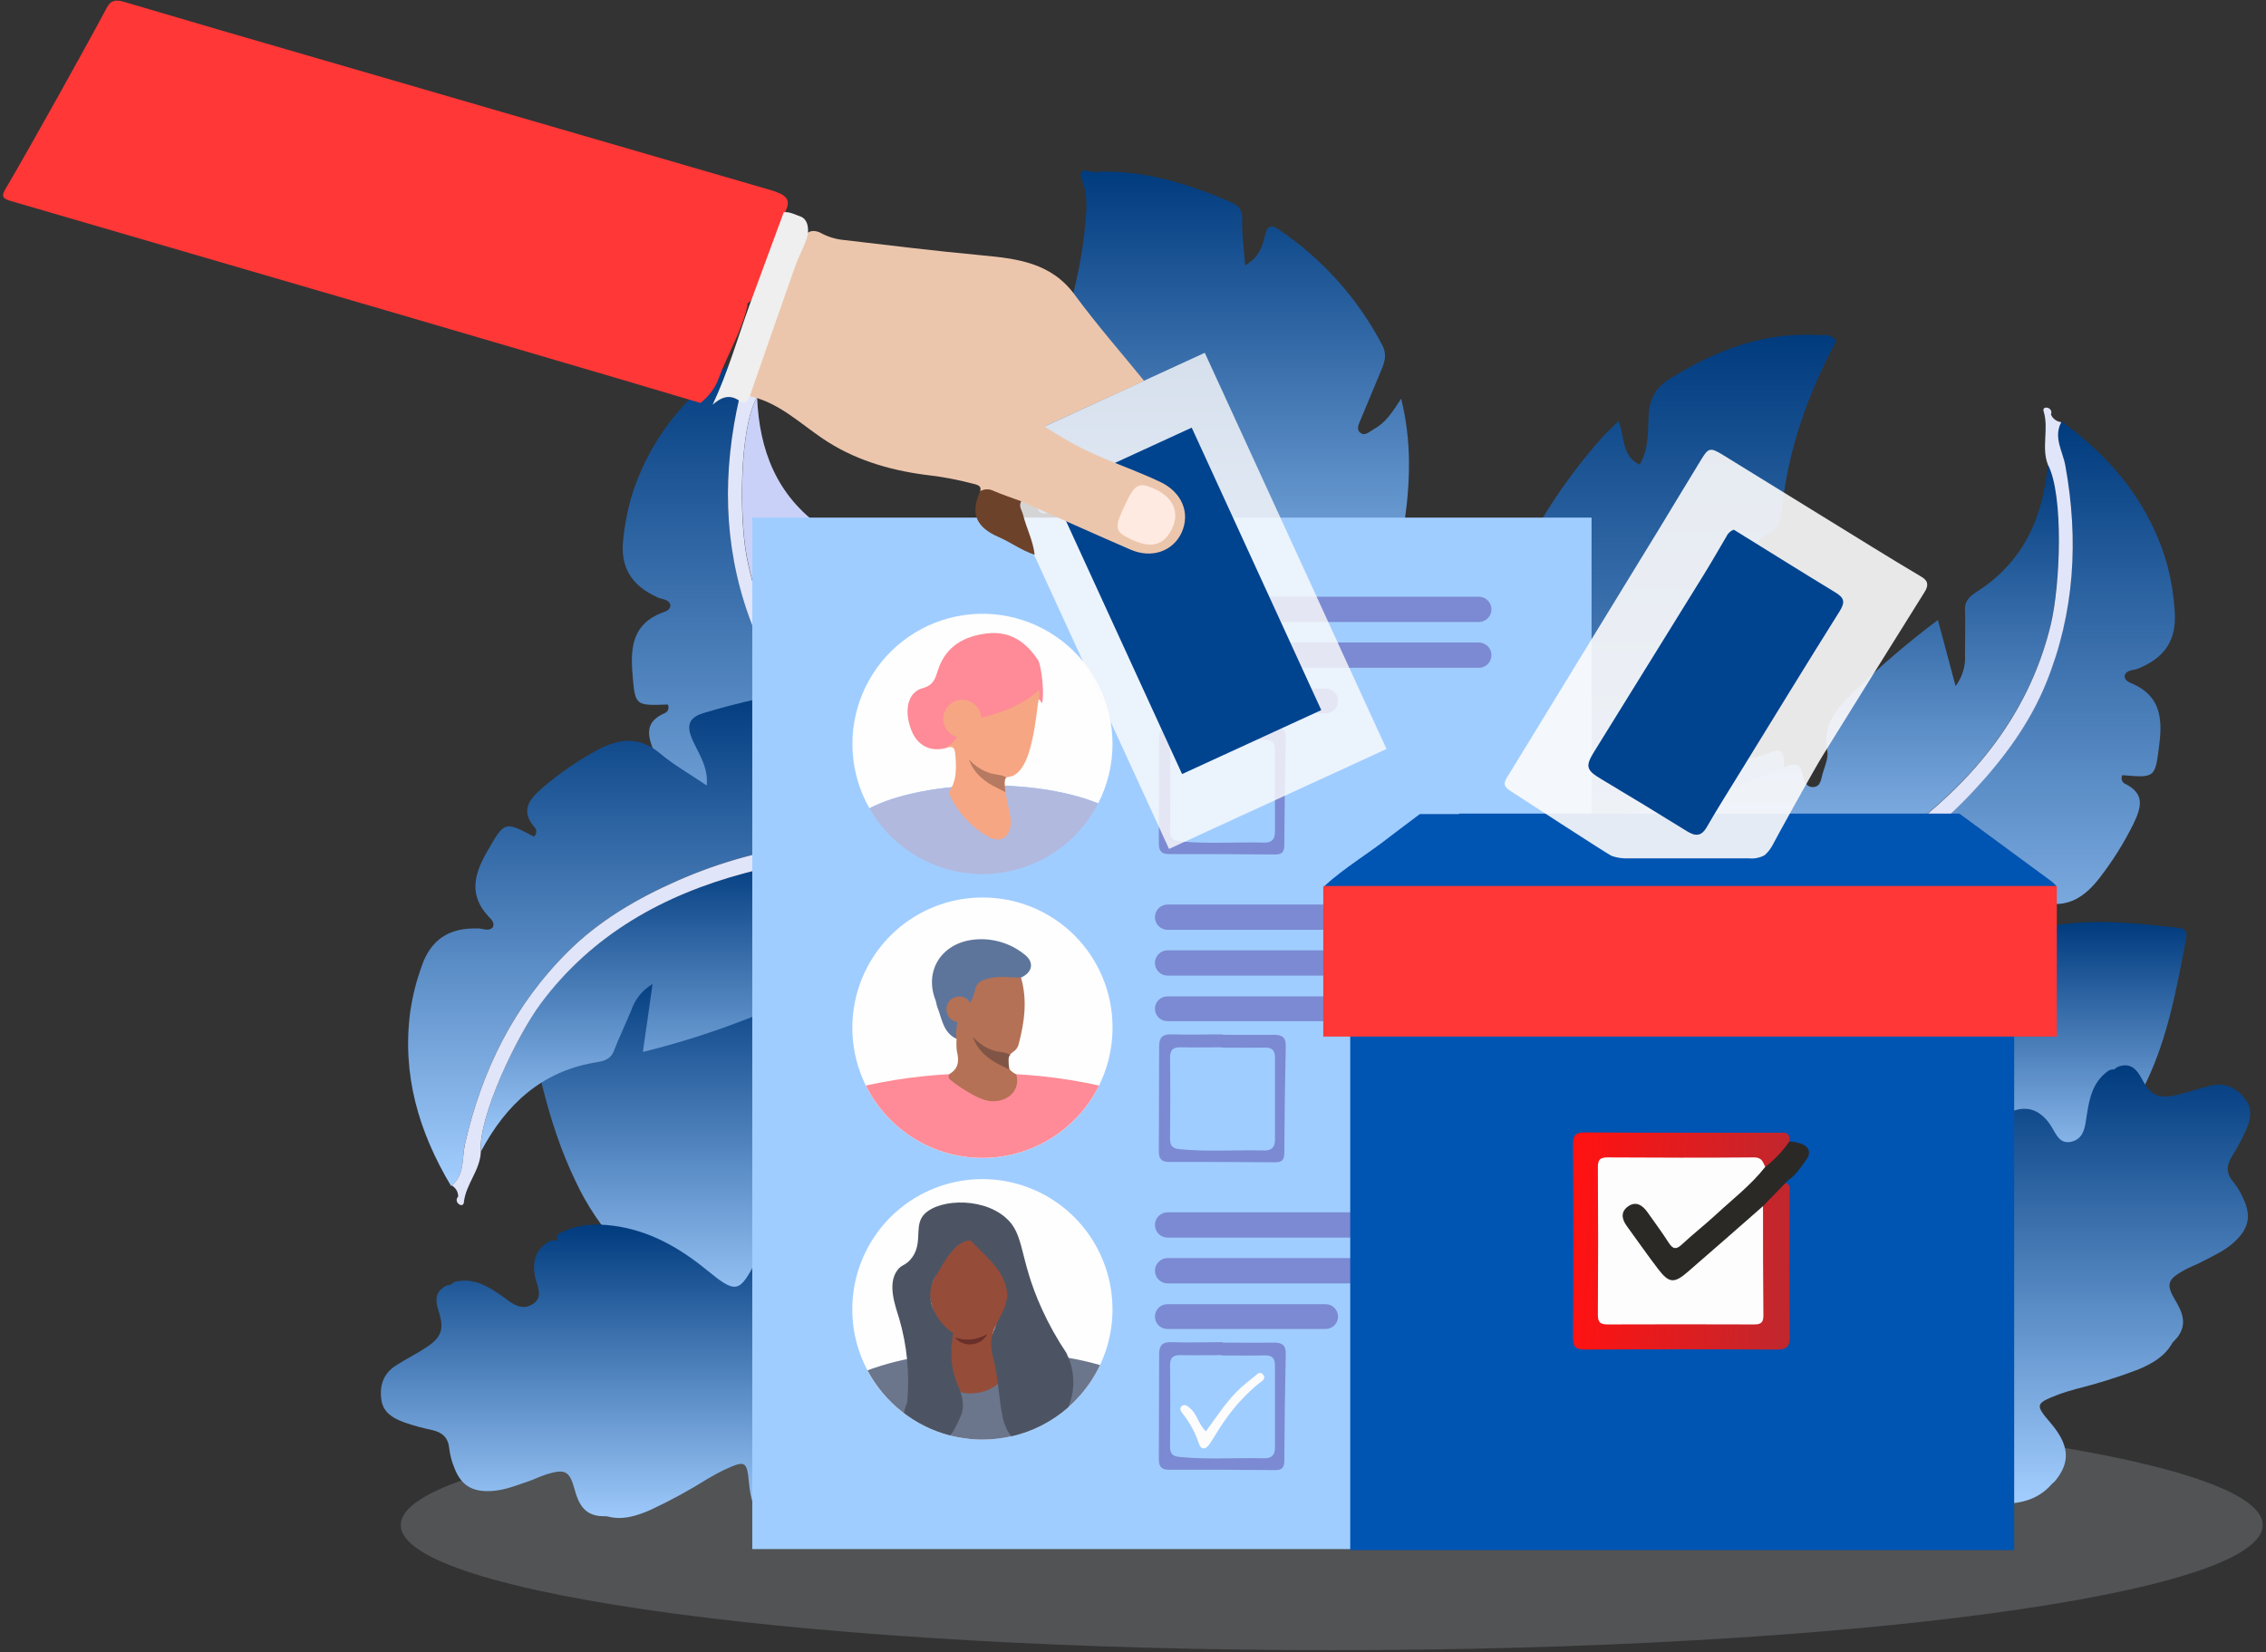 <svg width="473" height="345" viewBox="0 0 473 345" fill="none" xmlns="http://www.w3.org/2000/svg">
<rect x="0" y="0" width="473" height="345" fill="#333333" stroke="none"/>
<path d="M277.986 344.529C385.309 344.529 472.312 332.833 472.312 318.405C472.312 303.977 385.309 292.281 277.986 292.281C170.663 292.281 83.66 303.977 83.66 318.405C83.66 332.833 170.663 344.529 277.986 344.529Z" fill="#C9D2DE" fill-opacity="0.2"/>
<path d="M142.515 270.688C153.14 276.148 166.262 277.69 179.88 275.35C183.608 274.712 187.397 274.207 190.992 272.771C192.869 272.017 193.843 271.308 194.073 269.056C197.385 237.481 176.081 206.65 142.612 202.777C132.226 201.571 121.973 202.555 111.702 203.796C109.931 204.009 108.558 204.257 109.045 206.73C111.631 220.302 114.03 233.909 120.095 246.514C124.834 256.738 132.682 265.199 142.515 270.688Z" fill="url(#paint0_linear_89_4195)"/>
<path d="M165.43 318.928C170.096 319.141 173.399 316.694 176.347 313.432C179.296 310.17 181.35 306.287 183.891 302.741C186.954 298.469 190.328 294.621 195.534 292.893C198.102 292.006 197.305 289.888 197.305 288.062C197.305 287.796 197.385 287.53 197.42 287.273C198.146 285.686 198.447 283.957 196.995 282.761C190.222 277.229 184.874 270.076 177.454 265.315C173.363 262.7 169.272 259.828 164.172 259.527L163.287 259.412C160.445 258.995 159.134 260.759 157.974 262.957C154.309 270.093 153.698 270.2 147.411 265.067C141.718 260.422 135.475 256.903 128.073 255.919C123.974 255.378 119.945 255.609 116.262 257.834C116.262 258.215 116.262 258.596 116.332 258.977H115.075C111.923 260.52 111.046 263.17 111.657 266.397C112.056 268.462 113.579 270.767 111.17 272.292C108.762 273.816 106.743 271.999 104.919 270.678C102.086 268.684 99.226 266.902 95.534 267.496C95.264 267.512 95 267.585 94.761 267.71C94.521 267.835 94.311 268.01 94.143 268.223C94.333 268.71 94.637 269.145 95.029 269.49C94.637 269.145 94.333 268.71 94.143 268.223L93.338 268.347C90.796 269.526 90.796 271.423 91.567 273.79C92.789 277.531 92.151 279.233 88.91 281.36C86.856 282.707 84.634 283.807 82.571 285.136C79.985 286.812 79.171 289.391 79.613 292.299C80.003 294.958 82.11 296.137 84.324 296.953C86.258 297.625 88.234 298.17 90.239 298.584C92.355 299.071 93.577 300.171 93.78 302.466C93.95 303.825 94.301 305.155 94.825 306.42C96.268 310.232 98.668 311.57 102.794 311.287C105.45 311.1 107.832 310.117 110.276 309.283C111.569 308.849 112.799 308.211 114.101 307.812C117.97 306.624 118.891 307.094 119.954 311.003C120.715 313.813 121.849 316.153 125.134 316.526L126.701 316.579C129.915 317.465 132.899 316.508 135.776 315.249C139.869 313.338 143.84 311.177 147.668 308.778C148.845 308.095 150.041 307.413 151.272 306.837C155.628 304.833 155.911 305.011 156.363 309.762C156.947 315.967 159.329 318.626 164.562 319.016L165.43 318.928Z" fill="url(#paint1_linear_89_4195)"/>
<path d="M273.7 187.911V187.024C272.266 185.792 270.699 186.138 269.043 186.528C251.476 190.419 234.139 188.247 217.458 182.707C199.227 176.661 183.165 166.627 170.459 151.743C164.473 144.723 159.356 137.126 156.292 128.474C150.979 113.564 150.829 98.335 154.371 82.911C155.035 79.994 157.239 77.078 155.548 73.798C144.569 81.031 136.148 90.303 132.013 103.051C131.086 106.079 130.451 109.19 130.119 112.341C129.366 118.369 131.748 122.242 137.308 124.751C138.194 125.159 139.584 125.035 139.965 126.338C139.867 127.428 138.902 127.667 138.194 127.924C132.35 130.167 131.571 134.741 131.996 140.255C132.571 147.347 132.403 147.347 139.398 147.09C139.479 147.244 139.529 147.413 139.544 147.586C139.558 147.76 139.538 147.935 139.483 148.101C139.428 148.266 139.341 148.419 139.226 148.55C139.111 148.681 138.971 148.787 138.814 148.862C134.386 150.751 135.148 153.711 136.68 157.231C138.448 161.234 140.607 165.052 143.126 168.63C146.056 172.876 149.722 175.722 155.522 174.233C159.205 173.284 163.066 173.036 167.298 172.415C165.979 175.961 162.977 177.619 160.631 179.569C157.895 181.847 157.779 183.602 160.241 185.836C165.959 191.084 172.065 195.89 178.507 200.214C182.439 202.874 186.379 201.81 190.257 200.161C193.533 198.778 196.694 197.103 199.997 195.729C201.299 195.197 203.131 193.841 204.123 195.038C205.292 196.465 203.114 197.537 202.432 198.761C201.745 199.781 200.981 200.747 200.147 201.651C197.208 205.365 197.226 205.799 201.759 207.732C211.295 211.792 221.345 212.217 231.545 212.084C244.897 211.907 256.142 206.065 267.033 199.346C268.7 198.376 270.105 197.015 271.128 195.379C272.151 193.743 272.76 191.883 272.903 189.958C272.802 189.775 272.742 189.571 272.727 189.362C272.713 189.152 272.745 188.942 272.821 188.747C272.897 188.551 273.016 188.375 273.168 188.23C273.32 188.086 273.501 187.977 273.7 187.911Z" fill="url(#paint2_linear_89_4195)"/>
<path d="M273.603 182.814C270.539 171.902 261.632 167.017 252.308 162.886C247.881 160.91 242.985 159.908 238.301 158.454C235.14 157.488 233.643 158.8 232.802 161.894C232.103 164.482 230.713 166.884 229.632 169.366C229.296 170.129 229.021 171.015 227.985 170.891C226.95 170.767 227.1 169.703 226.861 168.976C225.869 165.617 226.64 162.16 226.409 158.756C226.241 156.282 225.32 155.121 223.107 154.261C218.68 152.488 214.252 150.618 209.985 148.579C207.975 147.631 206.744 147.418 206.089 150.015C205.823 151.061 205.327 152.577 203.76 152.418C202.193 152.258 202.228 150.645 201.989 149.537C201.6 147.941 200.891 146.159 201.245 144.688C202.6 139.121 199.475 135.619 196.11 132.073C190.912 126.489 185.357 121.248 179.481 116.383C178.074 120.86 176.754 125.026 175.178 130.017C173.813 128.02 173.221 125.593 173.514 123.191C173.691 120.053 173.708 116.906 173.93 113.768C174.063 111.916 172.646 110.87 171.619 110.143C162.136 103.503 158.497 94.036 158.036 82.929C154.397 89.134 154.273 107.944 155.911 116.321C159.347 133.935 169.122 147.826 182.474 159.323C197.199 171.981 214.19 179.711 233.333 183.257C246.657 185.744 260.338 185.593 273.603 182.814Z" fill="#C9D1F8"/>
<path d="M273.603 182.814C275.879 182.282 278.128 181.679 280.332 181.041L281.041 184.02C278.441 184.65 275.958 185.688 273.683 187.096C272.248 185.863 270.681 186.209 269.025 186.599C251.458 190.491 234.122 188.319 217.44 182.779C199.209 176.733 183.147 166.698 170.441 151.815C164.456 144.794 159.338 137.197 156.274 128.546C150.962 113.635 150.811 98.406 154.353 82.982C155.008 80.11 157.151 77.238 155.592 74.011C156.068 73.99 156.529 73.838 156.924 73.572C157.319 73.306 157.633 72.937 157.833 72.504C157.779 72.38 157.752 72.245 157.754 72.11C157.755 71.974 157.784 71.841 157.84 71.717C157.896 71.594 157.977 71.483 158.078 71.393C158.179 71.303 158.297 71.234 158.426 71.192C159.054 70.962 159.63 71.245 159.391 71.919C158.089 75.509 159.55 79.436 158.001 82.982C154.362 89.187 154.238 107.998 155.876 116.375C159.311 133.988 169.086 147.879 182.439 159.376C197.164 172.035 214.155 179.765 233.298 183.31C246.636 185.784 260.33 185.616 273.603 182.814Z" fill="#E1E5FA"/>
<path d="M250.112 196.235L249.732 196.988C247.899 197.476 246.642 196.465 245.305 195.411C231.138 184.268 214.607 178.683 197.181 176.423C178.136 173.95 159.311 175.997 141.399 183.878C132.961 187.601 125.054 192.219 118.546 198.69C107.327 209.824 100.545 223.467 97.048 238.891C96.383 241.807 97.101 245.389 94.152 247.614C87.405 236.32 83.837 224.309 85.661 211.003C86.134 207.893 86.905 204.835 87.963 201.873C89.911 196.12 93.736 193.664 99.819 193.842C100.811 193.842 101.988 194.577 102.9 193.567C103.281 192.547 102.52 191.909 102.015 191.395C97.721 186.83 99.004 182.371 101.794 177.602C105.335 171.485 105.247 171.397 111.436 174.668C111.572 174.563 111.686 174.432 111.771 174.283C111.856 174.133 111.911 173.969 111.933 173.798C111.954 173.628 111.941 173.454 111.896 173.289C111.85 173.123 111.772 172.968 111.666 172.833C108.496 169.216 110.471 166.876 113.366 164.367C116.698 161.531 120.302 159.031 124.124 156.903C128.604 154.359 133.129 153.402 137.698 157.24C140.611 159.696 143.984 161.593 147.526 164.004C147.88 160.21 145.888 157.435 144.622 154.652C143.143 151.416 143.798 149.785 146.986 148.836C154.415 146.602 162.001 144.928 169.68 143.828C174.355 143.172 177.463 145.823 180.243 148.987C182.598 151.647 184.714 154.545 187.105 157.187C188.044 158.224 189.106 160.245 190.523 159.589C192.196 158.827 190.7 156.93 190.611 155.511C190.441 154.293 190.174 153.089 189.814 151.912C188.77 147.285 188.982 146.904 193.905 147.135C204.247 147.622 213.491 151.611 222.62 156.167C234.573 162.133 242.17 172.283 249.059 183.062C250.144 184.656 250.827 186.49 251.047 188.406C251.268 190.323 251.02 192.264 250.325 194.063C250.154 194.181 250.011 194.335 249.905 194.514C249.8 194.693 249.735 194.893 249.714 195.1C249.694 195.306 249.719 195.515 249.788 195.711C249.857 195.907 249.968 196.086 250.112 196.235Z" fill="url(#paint3_linear_89_4195)"/>
<path d="M247.81 200.782C240.302 209.318 230.172 209.806 219.99 209.469C215.12 209.31 210.295 208.095 205.451 207.359C202.184 206.854 201.414 205.019 201.998 201.863C202.485 199.204 202.272 196.465 202.379 193.752C202.379 192.928 202.547 191.979 201.564 191.669C200.581 191.359 200.227 192.343 199.714 192.901C197.367 195.499 196.561 198.947 194.87 201.917C193.648 204.062 192.311 204.709 189.947 204.532C185.201 204.159 180.429 203.982 175.665 203.938C173.443 203.938 172.239 203.583 172.779 200.95C172.991 199.887 173.204 198.291 171.716 197.777C170.229 197.263 169.582 198.663 168.847 199.55C167.803 200.817 166.386 202.112 166.076 203.592C164.872 209.203 160.515 210.976 155.964 212.722C148.865 215.497 141.592 217.804 134.192 219.628C134.856 214.983 135.475 210.648 136.219 205.445C134.138 206.663 132.566 208.592 131.792 210.879C130.588 213.777 129.242 216.623 128.082 219.539C127.391 221.312 125.665 221.605 124.425 221.8C113.003 223.67 105.619 230.611 100.386 240.415C99.784 233.279 107.85 216.25 112.959 209.389C123.69 195.02 138.53 186.758 155.566 182.22C174.319 177.22 193.002 177.61 211.764 182.778C224.841 186.36 237.087 192.477 247.81 200.782Z" fill="url(#paint4_linear_89_4195)"/>
<path d="M247.81 200.783C249.634 202.245 251.352 203.77 253.123 205.339L255.053 202.963C252.979 201.264 251.186 199.248 249.741 196.989C247.908 197.476 246.65 196.466 245.313 195.411C231.146 184.268 214.615 178.683 197.19 176.423C178.144 173.95 159.32 175.997 141.408 183.878C132.97 187.601 125.063 192.219 118.555 198.691C107.336 209.824 100.554 223.467 97.056 238.891C96.401 241.763 97.056 245.282 94.285 247.507C94.702 247.735 95.048 248.073 95.287 248.484C95.526 248.895 95.648 249.363 95.64 249.839C95.54 249.93 95.461 250.041 95.407 250.165C95.353 250.288 95.325 250.422 95.325 250.557C95.325 250.692 95.353 250.825 95.407 250.949C95.461 251.072 95.54 251.183 95.64 251.275C96.109 251.762 96.755 251.753 96.826 251.044C97.216 247.241 100.235 244.343 100.368 240.469C99.766 233.333 107.832 216.304 112.941 209.443C123.673 195.074 138.512 186.812 155.548 182.274C174.302 177.274 192.984 177.664 211.747 182.832C224.825 186.396 237.078 192.495 247.81 200.783Z" fill="#E1E5FA"/>
<path d="M425.357 217.111C425.32 217.213 425.261 217.307 425.186 217.385C425.11 217.464 425.019 217.526 424.919 217.568C424.818 217.609 424.71 217.63 424.601 217.627C424.492 217.625 424.385 217.6 424.286 217.554L424.242 217.457C424.282 217.354 424.343 217.262 424.421 217.184C424.498 217.106 424.591 217.046 424.693 217.006C424.796 216.966 424.905 216.947 425.015 216.952C425.124 216.956 425.232 216.983 425.331 217.031L425.357 217.111Z" fill="#277C38"/>
<path d="M379.191 69.96C367.919 69.331 358.02 73.222 348.608 79.037C345.438 81.005 344.269 83.381 344.11 87.016C343.96 90.304 344.163 93.823 342.259 96.997C338.364 95.162 339.222 91.138 337.832 87.911C336.416 89.347 335.176 90.464 334.122 91.669C327.407 99.292 321.727 107.769 317.228 116.88C313.315 124.619 313.58 126.551 320.496 131.95C322.213 133.297 323.993 134.609 325.746 135.903C326.446 136.435 327.473 136.71 327.42 137.986C326.369 138.501 325.226 138.8 324.057 138.864C322.889 138.928 321.72 138.756 320.619 138.359C317.734 137.438 315.102 135.857 312.934 133.74C311.376 132.242 310.348 132.49 309.738 134.547C306.886 144.014 304.381 153.552 303.938 163.516C303.862 164.193 303.978 164.878 304.274 165.491C304.57 166.105 305.034 166.622 305.611 166.982C307.081 168.002 308.578 168.959 310.039 169.987C312.429 171.671 315.263 172.407 317.804 173.755C318.689 174.224 320 174.641 319.867 176.024C319.734 177.407 318.61 177.699 317.627 178.213C315.795 179.176 313.703 179.524 311.659 179.206C309.061 178.779 306.564 177.878 304.292 176.547C304.101 178.048 304.14 179.57 304.407 181.059C305.312 188.418 307.433 195.575 310.685 202.236C317.281 215.941 327.579 225.639 341.87 230.984C342.711 231.294 343.641 231.994 344.42 230.833C354.09 222.82 361.603 212.51 366.272 200.845C365.183 200.712 364.502 200.614 363.837 200.552C362.067 200.384 360.579 199.612 360.074 197.893C359.499 195.872 360.765 194.4 362.27 193.389C363.799 192.47 365.398 191.673 367.052 191.005C368.601 190.287 369.832 189.418 370.195 187.53C371.938 178.07 372.657 168.45 372.338 158.836C372.285 156.371 371.213 156.469 369.495 157.125C367.711 157.849 365.833 158.318 363.917 158.517C362.748 158.623 361.571 158.517 361.031 157.462C360.553 156.522 361.27 155.636 361.916 154.864C363.917 152.373 366.131 150.095 369.159 148.934C371.514 148.048 372.072 146.505 371.921 144.129C371.479 137.153 370.956 130.177 371.178 123.174C371.231 121.587 370.948 120.568 369.017 120.656C368.182 120.71 367.354 120.475 366.67 119.991C365.987 119.507 365.49 118.803 365.263 117.997C364.528 116.029 365.484 114.531 366.839 113.237C367.49 112.537 368.242 111.939 369.07 111.464C371.045 110.498 371.727 108.946 371.904 106.845C373.143 94.16 377.27 82.388 383.29 71.228C382.29 69.535 380.599 70.022 379.191 69.96Z" fill="url(#paint5_linear_89_4195)"/>
<path d="M289.346 123.253C285.928 124.308 283.299 125.913 280.288 126.17C279.5 126.241 278.57 126.533 278.145 125.531C277.72 124.53 278.42 123.98 279.031 123.422C281.42 121.143 284.151 119.253 287.124 117.819C291.241 115.896 292.675 112.704 293.242 108.52C294.384 100.232 294.65 92.006 292.472 83.23C290.701 85.978 289.222 88.292 286.752 89.612C285.866 90.1 284.866 91.226 283.83 90.242C283.077 89.524 283.679 88.407 284.033 87.582C285.494 84.037 287.008 80.491 288.461 76.945C289.116 75.385 289.443 73.843 288.602 72.194C283.522 62.403 276.061 54.05 266.909 47.905C265.386 46.85 264.518 47.107 264.076 49.057C263.536 51.415 262.801 53.764 259.914 55.387C259.666 52.009 259.215 49.04 259.294 46.079C259.348 44.12 258.869 43.047 257.063 42.267C247.801 38.26 238.327 35.282 228.047 35.92C226.463 35.344 224.957 35.344 225.834 37.56C227.277 41.212 226.719 44.847 226.365 48.508C225.666 55.209 223.939 61.716 222.354 68.24C221.832 70.376 222.089 71.644 224.603 71.919C226.941 72.167 229.03 73.275 231.173 74.215C231.926 74.543 232.696 75.048 232.714 75.988C232.731 76.927 231.766 77.131 231.04 77.486C228.251 78.842 225.205 79.037 222.186 79.303C220.194 79.48 219.441 80.314 219.034 82.246C217.576 89.356 216.722 96.577 216.484 103.831C216.351 107.297 217.042 107.758 220.282 106.712C220.672 106.588 221.017 106.322 221.407 106.207C225.94 104.913 230.447 103.468 235.29 103.911C235.343 105.684 234.13 105.888 233.236 106.428C229.013 109.026 224.293 110.559 219.857 112.713C218.184 113.529 217.67 114.371 218.193 116.259C219.645 121.555 222.045 126.544 225.276 130.983C225.8 131.862 226.592 132.549 227.536 132.943C228.48 133.338 229.525 133.418 230.518 133.173C235.489 132.11 240.398 130.778 245.225 129.184C247.04 128.652 248.767 127.951 251.219 128.403C249.723 132.197 246.402 133.368 243.489 134.83C240.382 136.39 236.937 137.1 233.334 137.977C233.647 138.402 233.997 138.799 234.378 139.165C235.032 139.665 235.719 140.121 236.433 140.53C248.891 147.462 262.579 149.093 276.481 149.776C276.755 149.793 277.028 149.73 277.267 149.595C277.506 149.459 277.7 149.257 277.827 149.013C282.694 140.925 286.562 132.275 289.346 123.253Z" fill="url(#paint6_linear_89_4195)"/>
<path d="M332.219 108.068H157.027V323.423H332.219V108.068Z" fill="#A0CDFF"/>
<path d="M232.227 155.316C232.229 159.633 231.2 163.888 229.225 167.726C223.558 165.413 215.457 163.968 206.461 163.968C196.216 163.968 187.123 165.847 181.474 168.746C179.421 165.128 178.226 161.088 177.98 156.935C177.733 152.782 178.442 148.628 180.052 144.793C181.662 140.958 184.13 137.544 187.266 134.814C190.401 132.084 194.121 130.112 198.138 129.048C202.155 127.984 206.363 127.858 210.436 128.679C214.51 129.5 218.341 131.246 221.634 133.783C224.927 136.32 227.595 139.58 229.431 143.311C231.268 147.043 232.224 151.147 232.227 155.307V155.316Z" fill="#FEFEFE"/>
<path d="M229.225 167.735C226.988 172.092 223.616 175.762 219.467 178.359C215.318 180.955 210.545 182.381 205.653 182.485C200.761 182.59 195.931 181.369 191.675 178.952C187.419 176.535 183.894 173.012 181.474 168.755C187.123 165.856 196.216 163.977 206.461 163.977C215.457 163.977 223.558 165.421 229.225 167.735Z" fill="#B1B9DE"/>
<path d="M197.589 156.141C194.224 157.098 191.452 155.68 190.195 152.356C188.672 148.358 189.451 144.537 192.559 143.686C194.985 143.03 195.216 141.576 195.844 139.768C197.447 134.866 201.369 132.783 206.098 132.242C210.826 131.701 214.208 134.015 216.723 137.898C217.236 138.678 218.122 144.378 217.502 146.886C216.616 145.175 215.837 145.521 214.846 146.275C211.879 148.535 208.329 149.466 204.805 150.414C203.282 150.822 202.149 150.485 201.83 148.641C201.679 147.817 201.183 146.993 200.201 147.205C199.218 147.418 199.395 148.446 199.448 149.226C199.526 149.83 199.709 150.415 199.988 150.955C201.006 153.348 200.599 154.501 198.27 155.689C198.04 155.848 197.819 156.008 197.589 156.141Z" fill="#FE8B97"/>
<path d="M216.891 144.094C213.394 147.205 209.4 148.677 205.221 149.758L204.823 149.865C204.783 149.133 204.542 148.427 204.127 147.825C203.712 147.222 203.138 146.746 202.47 146.449C201.801 146.152 201.064 146.046 200.339 146.142C199.614 146.239 198.929 146.534 198.362 146.996C197.794 147.457 197.364 148.067 197.121 148.757C196.878 149.448 196.83 150.192 196.982 150.908C197.135 151.624 197.483 152.284 197.986 152.815C198.49 153.346 199.131 153.727 199.838 153.916C199.498 154.403 199.096 154.844 198.642 155.228C198.306 155.529 197.819 155.671 197.615 156.114C198.651 155.813 199.227 155.848 199.386 157.284C199.643 160.165 199.811 162.957 198.014 165.466C199.65 169.291 202.48 172.482 206.08 174.561C208.86 176.228 210.888 174.836 211.012 171.556C211.012 170.474 210.268 167.629 209.887 165.351C209.639 163.808 209.568 162.55 210.082 162.31C210.129 162.278 210.185 162.263 210.241 162.266C211.888 162.133 212.898 161.034 213.641 159.748C215.855 156.087 216.528 147.338 216.661 146.842C216.825 146.142 216.937 145.431 216.997 144.714C216.953 144.537 216.891 144.333 216.891 144.094Z" fill="#F7A683"/>
<path d="M209.887 165.386L208.594 164.739C205.256 163.206 203.158 161.194 202.264 158.534C203.478 159.931 205.066 160.949 206.841 161.468C208.231 161.841 209.312 161.743 210.082 162.355C209.568 162.585 209.639 163.844 209.887 165.386Z" fill="#B67A62"/>
<path d="M232.227 273.365C232.227 280.574 229.367 287.488 224.276 292.586C219.185 297.685 212.28 300.55 205.079 300.553C204.468 300.553 203.857 300.553 203.255 300.49C202.759 300.49 202.272 300.411 201.785 300.34C200.591 300.201 199.408 299.982 198.244 299.684C193.329 298.407 188.869 295.777 185.372 292.091C181.875 288.405 179.48 283.812 178.46 278.832C177.439 273.852 177.833 268.686 179.598 263.919C181.363 259.152 184.427 254.976 188.443 251.865C192.459 248.754 197.265 246.833 202.317 246.319C207.369 245.805 212.463 246.72 217.022 248.959C221.581 251.198 225.421 254.672 228.107 258.986C230.793 263.3 232.217 268.281 232.218 273.365H232.227Z" fill="#FEFEFE"/>
<path d="M229.615 285.004C227.413 289.654 223.939 293.583 219.596 296.335C215.253 299.088 210.219 300.55 205.079 300.552C204.468 300.552 203.857 300.552 203.255 300.49C202.759 300.49 202.272 300.41 201.786 300.339C200.592 300.201 199.408 299.982 198.244 299.683C194.599 298.733 191.191 297.035 188.235 294.698C185.28 292.36 182.842 289.433 181.075 286.103C185.009 284.66 189.088 283.653 193.241 283.098C194.87 282.859 196.579 282.655 198.332 282.504H198.536C201.192 282.274 204.052 282.149 206.956 282.149H207.328C212.569 282.149 217.8 282.594 222.965 283.479C225.208 283.865 227.428 284.374 229.615 285.004Z" fill="#6B758B"/>
<path d="M198.509 289.339C197.898 288.452 198.323 287.335 198.102 285.465C197.907 283.834 198.509 282.256 198.58 280.625C198.671 280.155 198.638 279.669 198.482 279.216C198.327 278.764 198.055 278.36 197.695 278.045C196.393 276.903 195.428 275.425 194.906 273.773C194.482 272.553 194.141 271.306 193.887 270.041C193.838 269.818 193.859 269.585 193.949 269.376C194.59 267.656 195.366 265.991 196.269 264.394C197.309 262.447 198.77 260.757 200.546 259.447C200.898 259.21 201.275 259.011 201.67 258.854C201.918 258.719 202.206 258.677 202.482 258.736C202.757 258.794 203.004 258.949 203.176 259.173C204.946 261.132 206.797 262.976 208.488 264.97C209.494 266.251 210.129 267.784 210.321 269.402C210.711 271.734 209.763 273.684 208.701 275.607C208.586 275.811 208.55 276.086 208.382 276.228C207.945 276.625 207.616 277.128 207.427 277.688C207.238 278.248 207.195 278.847 207.302 279.428C207.373 280.314 207.302 281.201 207.302 282.141C207.302 283.913 207.443 283.639 208.966 284.011C209.757 284.151 210.531 284.37 211.277 284.667C211.212 284.675 211.15 284.703 211.1 284.747C211.025 284.849 210.991 284.975 211.003 285.101C210.247 287.236 208.687 288.989 206.655 289.986C203.981 291.315 199.864 291.342 198.509 289.339Z" fill="#954C39"/>
<path d="M199.342 279.233C200.449 279.624 201.629 279.763 202.796 279.639C203.964 279.515 205.089 279.13 206.089 278.515C205.814 279.056 205.417 279.526 204.93 279.887C204.443 280.249 203.879 280.492 203.282 280.598C202.563 280.76 201.814 280.718 201.118 280.477C200.422 280.236 199.806 279.805 199.342 279.233Z" fill="#6A2F29"/>
<path d="M222.983 293.797C219.606 296.774 215.54 298.858 211.153 299.86C210.848 299.57 210.588 299.236 210.383 298.868C209.796 297.758 209.393 296.561 209.188 295.322C208.497 291.82 208.373 287.229 207.151 282.849C207.098 282.592 207.045 282.344 207.018 282.096C206.791 280.707 206.916 279.284 207.381 277.956C207.514 277.593 207.656 277.229 207.815 276.884C208.701 274.907 209.976 273.134 210.259 270.572C210.135 265.573 206.018 262.594 202.582 258.977C199.475 259.022 197.217 263.232 195.703 265.856C194.96 266.837 194.468 267.984 194.268 269.198C194.123 270.118 194.156 271.057 194.366 271.964C194.392 272.102 194.427 272.238 194.472 272.372C194.49 272.456 194.514 272.539 194.543 272.62C195.351 274.963 196.907 276.975 198.97 278.346C198.729 279.707 198.602 281.086 198.589 282.468C198.552 284.56 198.928 286.639 199.696 288.585C200.254 289.95 201.467 292.343 200.776 295.082C200.247 296.384 199.638 297.651 198.952 298.877C198.753 299.155 198.534 299.419 198.297 299.665C194.827 298.764 191.571 297.182 188.717 295.012C188.83 294.27 189.048 293.547 189.363 292.866C189.925 286.929 189.351 280.939 187.672 275.217C186.848 272.558 185.201 268.081 187.291 265.227C188.176 264.021 188.77 264.34 189.947 263.082C192.71 260.059 190.895 256.54 192.471 254.102C194.835 250.459 204.513 249.67 209.772 254.102C214.04 257.648 212.552 262.505 217.511 273.364C218.952 276.527 220.648 279.565 222.584 282.451C222.744 282.796 222.885 283.133 223.027 283.461C223.705 285.101 224.05 286.859 224.042 288.634C224.035 290.408 223.675 292.163 222.983 293.797Z" fill="#4C5463"/>
<path d="M232.227 214.567C232.228 219.944 230.637 225.201 227.654 229.673C224.671 234.146 220.431 237.632 215.469 239.691C210.507 241.75 205.046 242.289 199.778 241.241C194.51 240.193 189.67 237.605 185.871 233.803C182.072 230.001 179.485 225.157 178.437 219.883C177.388 214.609 177.925 209.142 179.981 204.173C182.036 199.205 185.516 194.958 189.982 191.97C194.448 188.983 199.699 187.388 205.07 187.388C208.64 187.373 212.178 188.065 215.479 189.426C218.78 190.786 221.779 192.787 224.304 195.314C226.828 197.841 228.828 200.843 230.188 204.147C231.548 207.451 232.241 210.993 232.227 214.567Z" fill="#FEFEFE"/>
<path d="M229.402 226.64C227.155 231.176 223.686 234.993 219.388 237.662C215.09 240.331 210.133 241.745 205.075 241.745C200.017 241.745 195.06 240.331 190.762 237.662C186.464 234.993 182.995 231.176 180.748 226.64C188.733 224.875 196.894 224.031 205.07 224.122C213.25 224.03 221.414 224.875 229.402 226.64Z" fill="#FE8B97"/>
<path d="M212.154 224.335C213.039 227.633 210.383 230.212 206.709 229.893C203.813 229.636 198.89 225.939 198.235 225.328C198.148 225.243 198.083 225.139 198.044 225.024C198.005 224.909 197.994 224.787 198.011 224.667C198.028 224.547 198.074 224.432 198.143 224.333C198.213 224.234 198.305 224.153 198.412 224.096C200.183 222.934 200.183 221.321 199.74 219.504C199.631 218.64 199.61 217.766 199.678 216.898C198.509 214.894 199.607 212.66 199.032 210.577C198.872 209.966 199.714 209.389 200.28 209.611C201.759 210.196 201.98 209.106 202.432 208.246C202.64 207.897 202.789 207.517 202.875 207.12C203.3 204.328 205.38 203.574 207.709 203.486C209.48 203.432 211.454 202.759 213.119 204.106C214.491 208.813 213.836 213.449 212.623 218.059C212.473 218.65 212.114 219.166 211.614 219.513C209.427 221.037 209.657 223.005 212.154 224.335Z" fill="#B47156"/>
<path d="M213.119 204.107C210.516 204.107 207.913 203.584 205.336 204.621C204.892 204.748 204.491 204.996 204.178 205.337C203.866 205.678 203.654 206.099 203.565 206.553C203.327 207.601 202.955 208.614 202.458 209.567C202.131 210.17 201.777 211.216 200.626 210.135C199.908 209.452 199.173 210.241 199.501 210.941C200.387 212.953 199.262 214.93 199.669 216.898C196.854 215.595 196.632 212.714 195.667 210.294C195.472 209.798 195.446 209.239 195.251 208.743C192.931 202.724 196.455 197.059 203.016 196.208C204.915 195.966 206.843 196.105 208.687 196.618C210.531 197.131 212.255 198.008 213.757 199.196C215.944 200.818 215.616 202.972 213.119 204.107Z" fill="#5E759B"/>
<path d="M210.693 223.316L209.4 222.669C206.062 221.135 203.964 219.123 203.069 216.464C204.283 217.86 205.872 218.879 207.647 219.398C209.037 219.77 210.117 219.673 210.888 220.284C210.401 220.524 210.472 221.783 210.693 223.316Z" fill="#815546"/>
<path d="M200.236 213.423C201.718 213.423 202.919 212.22 202.919 210.737C202.919 209.253 201.718 208.051 200.236 208.051C198.754 208.051 197.553 209.253 197.553 210.737C197.553 212.22 198.754 213.423 200.236 213.423Z" fill="#B47156"/>
<path d="M251.715 298.841C254.168 295.526 256.266 292.166 259.232 289.534C260.065 288.798 260.932 288.098 261.818 287.424C262.34 287.016 262.942 286.183 263.589 286.927C264.474 287.885 263.226 288.479 262.774 288.833C260.206 290.94 257.928 293.378 256.001 296.085C254.743 297.778 253.725 299.63 252.547 301.403C251.724 302.635 250.715 302.91 250.201 301.244C249.458 299.038 248.334 296.98 246.881 295.163C246.509 294.675 246.093 294.046 246.686 293.558C247.279 293.071 247.899 293.558 248.457 294.063C249.918 295.313 250.121 297.317 251.715 298.841Z" fill="#FDFCFC"/>
<path d="M255.23 151.779C258.772 151.779 262.314 151.841 265.855 151.779C267.626 151.735 268.432 152.293 268.388 154.199C268.222 161.61 268.122 169.017 268.087 176.422C268.087 177.867 267.609 178.417 266.156 178.399C258.754 178.34 251.349 178.313 243.941 178.319C242.25 178.319 241.887 177.433 241.896 176.041C241.931 168.731 241.952 161.421 241.958 154.11C241.958 152.337 242.701 151.628 244.552 151.69C248.094 151.814 251.635 151.69 255.177 151.69L255.23 151.779ZM255.115 154.438V154.385C252.273 154.385 249.422 154.447 246.58 154.385C244.915 154.332 244.207 154.819 244.233 156.619C244.313 162.212 244.286 167.815 244.233 173.408C244.233 174.933 244.685 175.5 246.261 175.66C252.149 176.227 258.046 175.775 263.969 175.926C265.422 175.926 266.148 175.261 266.13 173.674C266.13 167.974 266.13 162.274 266.13 156.583C266.13 154.97 265.528 154.412 263.987 154.447C261.012 154.509 258.064 154.474 255.115 154.474V154.438Z" fill="#7B8AD2"/>
<path d="M308.684 124.583H243.72C242.262 124.583 241.081 125.766 241.081 127.225C241.081 128.684 242.262 129.866 243.72 129.866H308.684C310.141 129.866 311.322 128.684 311.322 127.225C311.322 125.766 310.141 124.583 308.684 124.583Z" fill="#7B8AD2"/>
<path d="M308.684 134.147H243.72C242.262 134.147 241.081 135.33 241.081 136.789C241.081 138.248 242.262 139.431 243.72 139.431H308.684C310.141 139.431 311.322 138.248 311.322 136.789C311.322 135.33 310.141 134.147 308.684 134.147Z" fill="#7B8AD2"/>
<path d="M276.72 143.766H243.658C242.235 143.766 241.081 144.921 241.081 146.345V146.354C241.081 147.779 242.235 148.934 243.658 148.934H276.72C278.143 148.934 279.296 147.779 279.296 146.354V146.345C279.296 144.921 278.143 143.766 276.72 143.766Z" fill="#7B8AD2"/>
<path d="M255.23 216.046C258.772 216.046 262.314 216.109 265.855 216.046C267.626 216.046 268.432 216.552 268.388 218.466C268.222 225.877 268.122 233.285 268.087 240.69C268.087 242.126 267.609 242.684 266.156 242.667C258.754 242.607 251.349 242.581 243.941 242.587C242.25 242.587 241.887 241.7 241.896 240.309C241.931 232.998 241.952 225.688 241.958 218.378C241.958 216.605 242.701 215.896 244.552 215.958C248.094 216.082 251.635 215.958 255.177 215.958L255.23 216.046ZM255.115 218.706V218.661C252.273 218.661 249.422 218.724 246.58 218.661C244.915 218.608 244.207 219.096 244.233 220.895C244.313 226.489 244.286 232.082 244.233 237.685C244.233 239.209 244.685 239.777 246.261 239.936C252.149 240.504 258.046 240.052 263.969 240.202C265.422 240.202 266.148 239.537 266.13 237.951C266.13 232.251 266.13 226.551 266.13 220.851C266.13 219.247 265.528 218.688 263.987 218.724C261.012 218.777 258.064 218.732 255.115 218.732V218.706Z" fill="#7B8AD2"/>
<path d="M308.684 188.851H243.72C242.262 188.851 241.081 190.033 241.081 191.492C241.081 192.951 242.262 194.134 243.72 194.134H308.684C310.141 194.134 311.322 192.951 311.322 191.492C311.322 190.033 310.141 188.851 308.684 188.851Z" fill="#7B8AD2"/>
<path d="M308.684 198.406H243.72C242.262 198.406 241.081 199.589 241.081 201.048C241.081 202.507 242.262 203.689 243.72 203.689H308.684C310.141 203.689 311.322 202.507 311.322 201.048C311.322 199.589 310.141 198.406 308.684 198.406Z" fill="#7B8AD2"/>
<path d="M276.72 208.033H243.658C242.235 208.033 241.081 209.188 241.081 210.613V210.622C241.081 212.046 242.235 213.201 243.658 213.201H276.72C278.143 213.201 279.296 212.046 279.296 210.622V210.613C279.296 209.188 278.143 208.033 276.72 208.033Z" fill="#7B8AD2"/>
<path d="M255.23 280.314C258.772 280.314 262.314 280.376 265.855 280.314C267.626 280.314 268.432 280.819 268.388 282.734C268.222 290.139 268.122 297.547 268.087 304.957C268.087 306.394 267.609 306.952 266.156 306.934C258.754 306.872 251.343 306.828 243.941 306.854C242.25 306.854 241.887 305.968 241.896 304.576C241.931 297.266 241.952 289.953 241.958 282.637C241.958 280.864 242.701 280.155 244.552 280.226C248.094 280.35 251.635 280.226 255.177 280.226L255.23 280.314ZM255.115 282.973V282.929C252.273 282.929 249.422 282.991 246.58 282.929C244.915 282.876 244.207 283.364 244.233 285.163C244.313 290.757 244.286 296.35 244.233 301.952C244.233 303.477 244.685 304.044 246.261 304.195C252.149 304.771 258.046 304.319 263.969 304.47C265.422 304.47 266.148 303.805 266.13 302.218C266.13 296.518 266.13 290.819 266.13 285.119C266.13 283.514 265.528 282.956 263.987 282.982C261.012 283.044 258.064 283 255.115 283V282.973Z" fill="#7B8AD2"/>
<path d="M308.684 253.109H243.72C242.262 253.109 241.081 254.292 241.081 255.751C241.081 257.21 242.262 258.393 243.72 258.393H308.684C310.141 258.393 311.322 257.21 311.322 255.751C311.322 254.292 310.141 253.109 308.684 253.109Z" fill="#7B8AD2"/>
<path d="M308.684 262.674H243.72C242.262 262.674 241.081 263.857 241.081 265.315C241.081 266.774 242.262 267.957 243.72 267.957H308.684C310.141 267.957 311.322 266.774 311.322 265.315C311.322 263.857 310.141 262.674 308.684 262.674Z" fill="#7B8AD2"/>
<path d="M276.72 272.301H243.658C242.235 272.301 241.081 273.456 241.081 274.88V274.889C241.081 276.314 242.235 277.469 243.658 277.469H276.72C278.143 277.469 279.296 276.314 279.296 274.889V274.88C279.296 273.456 278.143 272.301 276.72 272.301Z" fill="#7B8AD2"/>
<path opacity="0.8" d="M289.416 156.378L251.483 73.658L206.082 94.525L244.016 177.245L289.416 156.378Z" fill="#FDFCFC"/>
<path d="M275.791 148.253L248.752 89.291L219.711 102.639L246.75 161.601L275.791 148.253Z" fill="#0054B2"/>
<path d="M275.791 148.253L248.752 89.291L219.711 102.639L246.75 161.601L275.791 148.253Z" fill="black" fill-opacity="0.2"/>
<path d="M213.163 104.656C220.787 108.033 228.393 111.464 236.043 114.779C240.47 116.676 244.897 115.063 246.668 111.153C248.501 107.022 246.668 102.741 242.197 100.622C233.697 96.642 229.021 95.889 220.061 90.34C219.175 89.79 218.476 89.32 218.033 89.019L238.832 79.525C233.98 73.55 228.889 67.744 224.337 61.548C219.335 54.731 212.163 53.995 204.725 53.286C195.242 52.4 185.795 51.247 176.338 50.13C174.508 49.98 172.732 49.436 171.132 48.535C169.033 47.648 167.989 48.809 167.121 50.529C164.562 55.644 163.446 61.282 161.25 66.485C159.807 69.942 158.727 73.577 157.487 77.123C156.859 78.895 155.964 80.668 156.513 82.707C162.534 84.055 166.829 88.256 171.734 91.572C178.038 95.853 185.334 98.087 192.922 99.106C196.532 99.497 200.105 100.17 203.609 101.119C204.495 101.385 204.814 101.686 204.61 102.546C207.479 103.193 210.055 104.993 213.163 104.656Z" fill="#ECC6AC"/>
<path d="M1.053 39.621C4.789 33.262 8.346 26.823 11.966 20.411C15.418 14.158 18.932 7.931 22.278 1.642C23.112 0.073 24.03 -0.122 25.887 0.381C39.355 4.368 52.854 8.319 66.342 12.209C97.9 21.399 129.465 30.575 161.036 39.736C163.97 40.617 165.258 41.605 163.928 44.145C164.22 44.705 164.243 45.337 163.991 45.909C161.743 51.201 159.622 56.608 157.258 61.9C157.06 62.494 156.619 63.012 156.012 63.364C156.029 63.517 156.029 63.67 156.012 63.823C154.851 69.115 151.907 73.86 150.049 78.922C149.344 80.912 148.023 82.71 146.218 84.135C134.344 80.607 122.481 77.079 110.597 73.613C90.698 67.762 70.814 61.947 50.944 56.167C34.816 51.463 18.693 46.759 2.573 42.055C1.032 41.623 0.04 41.288 1.053 39.621Z" fill="#FF3737"/>
<path d="M163.597 44.315C161.194 50.815 158.798 57.316 156.407 63.816C153.928 70.74 151.891 77.814 148.757 84.489C150.528 82.955 152.299 82.157 154.477 83.779C155.513 84.542 156.088 83.567 156.513 82.707C159.657 73.692 162.773 64.659 165.961 55.652C166.66 53.658 167.732 51.779 168.396 49.775C168.927 48.268 168.83 45.804 167.032 45.174C165.899 44.802 164.854 44.164 163.597 44.315Z" fill="#EFEFEF"/>
<path d="M213.163 104.656C211.153 103.911 209.099 103.238 207.142 102.378C206.735 102.212 206.295 102.141 205.857 102.17C205.418 102.2 204.992 102.328 204.61 102.546C202.441 107.244 203.813 110.108 208.426 112.111C210.967 113.219 213.27 114.939 215.97 115.825C215.651 112.909 214.27 110.312 213.562 107.51C213.349 106.58 212.552 105.711 213.163 104.656Z" fill="#6D422A"/>
<path d="M234.768 105.542C232.537 110.311 232.669 110.976 236.158 112.634C240.364 114.61 243.02 113.866 244.711 110.231C246.234 106.969 244.88 103.902 241.17 102.165C237.734 100.534 236.884 100.986 234.768 105.542Z" fill="#FFEAE1"/>
<path d="M307.125 196.59V195.703C308.622 194.533 310.171 194.967 311.809 195.411C329.182 200.1 346.598 198.717 363.51 193.948C381.998 188.727 398.502 179.437 411.863 165.147C418.168 158.401 423.622 151.044 427.066 142.534C433.008 127.881 433.893 112.669 431.06 97.103C430.519 94.169 428.456 91.155 430.298 87.955C440.923 95.685 448.892 105.321 452.478 118.272C453.258 121.321 453.747 124.438 453.939 127.579C454.408 133.634 451.858 137.392 446.192 139.626C445.306 139.981 443.907 139.795 443.464 141.089C443.518 142.179 444.465 142.463 445.12 142.747C450.858 145.255 451.425 149.838 450.734 155.343C449.848 162.381 449.999 162.435 443.022 161.841C442.936 161.99 442.881 162.154 442.86 162.325C442.839 162.496 442.853 162.669 442.9 162.834C442.947 162.999 443.027 163.153 443.134 163.287C443.242 163.421 443.375 163.532 443.526 163.614C447.856 165.706 446.962 168.631 445.297 172.07C443.352 175.993 441.024 179.714 438.347 183.178C435.221 187.273 431.431 189.941 425.729 188.204C422.081 187.096 418.238 186.67 414.033 185.855C415.201 189.48 418.123 191.244 420.381 193.301C423.038 195.703 423.038 197.458 420.487 199.586C414.533 204.562 408.214 209.083 401.583 213.113C397.537 215.56 393.615 214.345 389.843 212.528C386.629 210.994 383.556 209.177 380.315 207.688C379.04 207.103 377.269 205.667 376.234 206.801C374.994 208.167 377.119 209.337 377.748 210.587C378.382 211.642 379.102 212.644 379.899 213.583C382.671 217.43 382.626 217.864 378.004 219.584C368.309 223.21 358.242 223.13 348.059 222.58C334.733 221.8 323.754 215.489 313.191 208.246C311.568 207.203 310.224 205.78 309.275 204.099C308.326 202.418 307.801 200.531 307.745 198.602C307.844 198.431 307.906 198.241 307.929 198.044C307.951 197.848 307.932 197.649 307.874 197.46C307.816 197.271 307.719 197.097 307.59 196.947C307.462 196.797 307.303 196.675 307.125 196.59Z" fill="url(#paint7_linear_89_4195)"/>
<path d="M307.444 191.501C310.986 180.695 320.124 176.263 329.624 172.566C334.158 170.794 339.081 170.014 343.791 168.79C346.988 167.966 348.413 169.349 349.104 172.478C349.688 175.137 350.972 177.557 351.946 180.084C352.238 180.855 352.468 181.759 353.513 181.688C354.558 181.617 354.478 180.536 354.726 179.818C355.869 176.511 355.258 173.027 355.612 169.632C355.886 167.168 356.86 166.087 359.109 165.289C363.616 163.764 368.079 162.053 372.47 160.209C374.525 159.323 375.764 159.199 376.304 161.823C376.526 162.886 376.951 164.411 378.518 164.323C380.085 164.234 380.121 162.638 380.448 161.53C380.917 159.952 381.705 158.215 381.413 156.726C380.315 151.097 383.627 147.746 387.124 144.315C392.591 138.982 398.4 134.014 404.514 129.441C405.727 133.97 406.852 138.199 408.207 143.252C409.658 141.316 410.356 138.919 410.172 136.506C410.172 133.359 410.261 130.221 410.172 127.074C410.128 125.212 411.589 124.237 412.643 123.528C422.382 117.323 426.482 108.024 427.456 96.935C430.803 103.264 430.068 122.083 428.058 130.38C423.834 147.826 413.431 161.255 399.547 172.132C384.256 184.108 366.928 191.093 347.652 193.735C334.232 195.627 320.572 194.868 307.444 191.501Z" fill="url(#paint8_linear_89_4195)"/>
<path d="M431.104 97.148C430.573 94.258 428.572 91.288 430.272 88.141C429.799 88.091 429.348 87.915 428.967 87.632C428.585 87.348 428.287 86.967 428.102 86.528C428.161 86.407 428.194 86.275 428.199 86.14C428.204 86.005 428.181 85.871 428.131 85.745C428.081 85.62 428.005 85.507 427.909 85.412C427.812 85.318 427.697 85.245 427.571 85.198C426.951 84.933 426.367 85.198 426.579 85.872C427.713 89.524 426.075 93.38 427.465 96.997C430.812 103.326 430.077 122.146 428.067 130.443C423.843 147.888 413.439 161.318 399.556 172.195C384.264 184.171 366.937 191.156 347.661 193.797C334.234 195.67 320.571 194.89 307.444 191.502C304.15 190.568 300.925 189.486 297.766 188.257C297.837 189.401 297.89 190.544 297.935 191.688C301.158 192.689 304.372 193.709 307.17 195.748C308.666 194.577 310.216 195.012 311.854 195.455C329.226 200.144 346.642 198.762 363.554 193.992C382.042 188.771 398.546 179.481 411.908 165.192C418.212 158.446 423.666 151.088 427.119 142.578C433.052 127.925 433.937 112.714 431.104 97.148Z" fill="#E1E5FA"/>
<path d="M447.989 225.975C452.567 216.445 454.382 206.154 456.339 195.897C456.693 194.036 455.675 193.841 454.329 193.681C446.555 192.795 438.816 191.997 430.962 192.91C405.665 195.835 389.559 219.14 392.065 243.012C392.242 244.705 392.95 245.246 394.394 245.813C397.118 246.759 399.935 247.413 402.796 247.764C413.085 249.537 423.002 248.366 431.033 244.218C438.466 240.081 444.402 233.695 447.989 225.975Z" fill="url(#paint9_linear_89_4195)"/>
<path d="M428.899 309.301C432.273 305.268 431.989 301.687 427.934 296.962C424.826 293.345 424.897 293.008 429.368 291.271C430.635 290.775 431.954 290.384 433.264 290.021C437.659 288.93 441.985 287.577 446.218 285.97C449.131 284.756 451.858 283.266 453.47 280.35C453.815 279.96 454.169 279.579 454.524 279.189C456.534 276.529 455.63 274.118 454.143 271.618C452.071 268.143 452.372 267.186 455.914 265.192C457.109 264.527 458.419 264.083 459.633 263.419C461.926 262.231 464.299 261.194 466.264 259.412C469.328 256.646 470.027 253.987 468.292 250.299C467.745 249.029 467.034 247.837 466.176 246.753C464.662 245.025 464.715 243.385 465.839 241.514C466.931 239.784 467.907 237.984 468.761 236.125C469.718 233.962 470.311 231.604 468.691 229.494C466.92 227.154 464.494 225.948 461.492 226.658C459.092 227.216 456.764 228.058 454.408 228.608C450.61 229.494 448.936 228.758 447.104 225.284C445.935 223.085 444.571 221.738 441.959 222.784L441.304 223.28C441.536 223.738 441.649 224.247 441.632 224.761C441.649 224.247 441.536 223.738 441.304 223.28C441.037 223.253 440.768 223.283 440.513 223.367C440.258 223.451 440.024 223.587 439.825 223.768C436.833 226.019 436.133 229.326 435.602 232.748C435.248 235.008 435.115 237.712 432.414 238.368C429.714 239.024 429.05 236.355 427.837 234.636C425.951 231.976 423.409 230.744 420.133 231.976L419.248 232.863L418.478 232.021C414.325 233.138 411.394 235.877 408.906 239.21C404.479 245.229 402.708 252.17 402.062 259.501C401.389 267.585 400.884 267.957 393.207 265.644C390.826 264.926 388.647 264.633 387.009 266.982L386.487 267.691C383.14 271.609 382.361 276.556 381.404 281.316C379.678 289.959 381.112 298.779 380.386 307.502C380.236 309.372 381.688 310.356 383.335 310.932C383.547 311.092 383.76 311.252 383.981 311.402C385.274 312.696 386.266 314.771 388.656 313.512C393.508 310.959 398.617 311.198 403.815 311.961C408.136 312.59 412.368 313.778 416.742 313.937C421.116 314.097 425.189 313.397 428.253 309.886L428.899 309.301Z" fill="url(#paint10_linear_89_4195)"/>
<path d="M428.27 184.046L408.995 169.863H407.764H304.549V169.961H296.385C294.331 171.512 292.25 173.046 290.187 174.632C285.698 178.178 280.757 181.086 276.507 184.933C277.33 185.405 278.287 185.586 279.225 185.447H426.508C427.447 185.588 428.406 185.423 429.244 184.977C428.941 184.645 428.616 184.335 428.27 184.046Z" fill="#0054B2"/>
<path d="M420.434 202.467H281.846V323.636H420.434V202.467Z" fill="#0054B2"/>
<path d="M372.727 246.957C373.861 247.374 373.542 248.358 373.551 249.173C373.551 259.146 373.498 269.127 373.595 279.109C373.595 281.183 372.975 281.768 370.939 281.768C357.598 281.691 344.255 281.691 330.908 281.768C329.031 281.768 328.34 281.351 328.349 279.312C328.438 265.886 328.438 252.45 328.349 239.006C328.349 237.135 328.73 236.417 330.784 236.435C344.207 236.532 357.631 236.479 371.045 236.497C372.267 236.497 373.772 236.169 373.524 238.27C373.09 240.982 370.868 242.215 368.991 243.757C368.654 244.05 368.105 243.757 367.707 243.473C367.276 243.069 366.762 242.763 366.2 242.578C365.639 242.393 365.044 242.332 364.457 242.401C355.355 242.401 346.244 242.401 337.133 242.401C334.618 242.401 334.361 242.684 334.353 245.317C334.353 254.598 334.353 263.879 334.353 273.152C334.353 275.022 334.946 275.811 336.92 275.811C346.182 275.758 355.447 275.758 364.714 275.811C366.671 275.811 367.3 275.013 367.308 273.152C367.308 266.397 367.14 259.633 367.397 252.879C368.194 250.069 370.266 248.331 372.727 246.957Z" fill="url(#paint11_linear_89_4195)"/>
<path d="M372.727 246.957L367.99 251.85C367.105 254.075 364.962 255.201 363.324 256.717C359.711 260.068 356.001 263.318 352.194 266.468C349.954 268.312 347.882 268.09 346.067 265.901C343.552 262.887 341.401 259.607 339.134 256.407C337.859 254.634 338.08 252.577 339.47 251.558C340.861 250.539 342.667 250.973 344.039 252.595C345.576 254.48 347.004 256.451 348.316 258.499C349.201 259.846 349.954 259.979 351.273 258.836C356.409 254.359 361.659 250.016 366.37 245.06C366.893 244.368 367.631 243.869 368.468 243.642C370.41 242.139 372.11 240.345 373.506 238.323C377.048 238.509 378.562 240.096 376.995 242.206C375.906 243.66 374.932 245.3 373.338 246.346C373.111 246.524 372.906 246.73 372.727 246.957Z" fill="#2B2926"/>
<path d="M368.468 243.633C365.502 247.427 361.677 250.353 358.18 253.597C355.869 255.733 353.389 257.666 351.096 259.802C349.839 260.99 349.157 260.777 348.28 259.403C346.89 257.223 345.332 255.148 343.853 253.038C342.826 251.602 341.454 250.734 339.851 251.868C338.248 253.003 338.505 254.528 339.594 256.008C341.772 258.978 343.871 262.027 346.111 264.952C348.351 267.878 349.431 268.028 352.229 265.608C357.542 261.034 362.748 256.425 368.008 251.824C368.008 259.439 368.008 267.053 368.088 274.668C368.088 276.148 367.539 276.529 366.148 276.521C355.96 276.485 345.766 276.485 335.566 276.521C334.043 276.521 333.529 276.077 333.538 274.517C333.603 264.234 333.603 253.949 333.538 243.66C333.538 242.117 334.016 241.639 335.557 241.648C345.748 241.71 355.922 241.736 366.14 241.648C367.787 241.639 367.99 242.623 368.468 243.633Z" fill="#FDFDFD"/>
<path d="M429.333 184.985H276.215V216.419H429.333V184.985Z" fill="#FF3737"/>
<path opacity="0.9" d="M380.439 157.799C387.487 146.417 394.571 135.043 401.69 123.679C402.575 122.287 402.575 121.286 401.026 120.39C397.581 118.36 394.181 116.277 390.781 114.185C380.386 107.785 369.991 101.376 359.596 94.958C357.064 93.398 356.595 93.487 355.169 95.845C352.3 100.516 349.502 105.214 346.651 109.886C339.674 121.303 332.691 132.715 325.702 144.121C321.983 150.202 318.282 156.292 314.545 162.355C313.775 163.605 313.926 164.261 315.271 165.13C317.042 166.273 335.273 178.151 336.398 178.692C337.503 179.091 338.677 179.266 339.851 179.206C348.221 179.206 356.592 179.206 364.962 179.206C366.137 179.344 367.325 179.112 368.362 178.542C369.017 177.955 369.565 177.259 369.982 176.485C370.292 175.82 378.5 160.928 380.439 157.799Z" fill="#FDFCFC"/>
<path d="M361.907 110.595L362.607 111.029C369.433 115.257 376.233 119.512 383.096 123.688C384.866 124.751 385.238 125.629 384.034 127.553C377.013 138.74 370.133 150.024 363.218 161.238C360.88 165.04 358.489 168.808 356.267 172.673C355.098 174.703 353.841 174.596 352.097 173.515C346.194 169.857 340.255 166.246 334.282 162.683C331.112 160.794 330.846 160.023 332.812 156.867C340.344 144.688 347.885 132.511 355.435 120.337C357.126 117.607 358.728 114.823 360.349 112.057C360.496 111.721 360.71 111.417 360.978 111.166C361.246 110.914 361.562 110.72 361.907 110.595Z" fill="#0054B2"/>
<path d="M361.907 110.595L362.607 111.029C369.433 115.257 376.233 119.512 383.096 123.688C384.866 124.751 385.238 125.629 384.034 127.553C377.013 138.74 370.133 150.024 363.218 161.238C360.88 165.04 358.489 168.808 356.267 172.673C355.098 174.703 353.841 174.596 352.097 173.515C346.194 169.857 340.255 166.246 334.282 162.683C331.112 160.794 330.846 160.023 332.812 156.867C340.344 144.688 347.885 132.511 355.435 120.337C357.126 117.607 358.728 114.823 360.349 112.057C360.496 111.721 360.71 111.417 360.978 111.166C361.246 110.914 361.562 110.72 361.907 110.595Z" fill="black" fill-opacity="0.2"/>
<defs>
<linearGradient id="paint0_linear_89_4195" x1="151.668" y1="202.229" x2="151.668" y2="276.407" gradientUnits="userSpaceOnUse">
<stop stop-color="#003B7E"/>
<stop offset="1" stop-color="#A3CEFF"/>
</linearGradient>
<linearGradient id="paint1_linear_89_4195" x1="138.747" y1="255.673" x2="138.747" y2="319.016" gradientUnits="userSpaceOnUse">
<stop stop-color="#003B7E"/>
<stop offset="1" stop-color="#A3CEFF"/>
</linearGradient>
<linearGradient id="paint2_linear_89_4195" x1="201.823" y1="73.798" x2="201.823" y2="212.104" gradientUnits="userSpaceOnUse">
<stop stop-color="#003B7E"/>
<stop offset="1" stop-color="#A3CEFF"/>
</linearGradient>
<linearGradient id="paint3_linear_89_4195" x1="168.135" y1="143.728" x2="168.135" y2="247.614" gradientUnits="userSpaceOnUse">
<stop stop-color="#003B7E"/>
<stop offset="1" stop-color="#A3CEFF"/>
</linearGradient>
<linearGradient id="paint4_linear_89_4195" x1="174.063" y1="178.678" x2="174.063" y2="240.415" gradientUnits="userSpaceOnUse">
<stop stop-color="#003B7E"/>
<stop offset="1" stop-color="#A3CEFF"/>
</linearGradient>
<linearGradient id="paint5_linear_89_4195" x1="343.593" y1="69.894" x2="343.593" y2="231.478" gradientUnits="userSpaceOnUse">
<stop stop-color="#003B7E"/>
<stop offset="1" stop-color="#A3CEFF"/>
</linearGradient>
<linearGradient id="paint6_linear_89_4195" x1="255.279" y1="35.597" x2="255.279" y2="149.779" gradientUnits="userSpaceOnUse">
<stop stop-color="#003B7E"/>
<stop offset="1" stop-color="#A3CEFF"/>
</linearGradient>
<linearGradient id="paint7_linear_89_4195" x1="380.541" y1="87.955" x2="380.541" y2="222.861" gradientUnits="userSpaceOnUse">
<stop stop-color="#003B7E"/>
<stop offset="1" stop-color="#A3CEFF"/>
</linearGradient>
<linearGradient id="paint8_linear_89_4195" x1="368.59" y1="96.935" x2="368.59" y2="194.75" gradientUnits="userSpaceOnUse">
<stop stop-color="#003B7E"/>
<stop offset="1" stop-color="#A3CEFF"/>
</linearGradient>
<linearGradient id="paint9_linear_89_4195" x1="424.101" y1="192.506" x2="424.101" y2="248.564" gradientUnits="userSpaceOnUse">
<stop stop-color="#003B7E"/>
<stop offset="1" stop-color="#A3CEFF"/>
</linearGradient>
<linearGradient id="paint10_linear_89_4195" x1="425.027" y1="222.423" x2="425.027" y2="313.958" gradientUnits="userSpaceOnUse">
<stop stop-color="#003B7E"/>
<stop offset="1" stop-color="#A3CEFF"/>
</linearGradient>
<linearGradient id="paint11_linear_89_4195" x1="328.876" y1="259.259" x2="372.338" y2="261.323" gradientUnits="userSpaceOnUse">
<stop stop-color="#FF1212"/>
<stop offset="1" stop-color="#C1272D"/>
</linearGradient>
</defs>
</svg>
